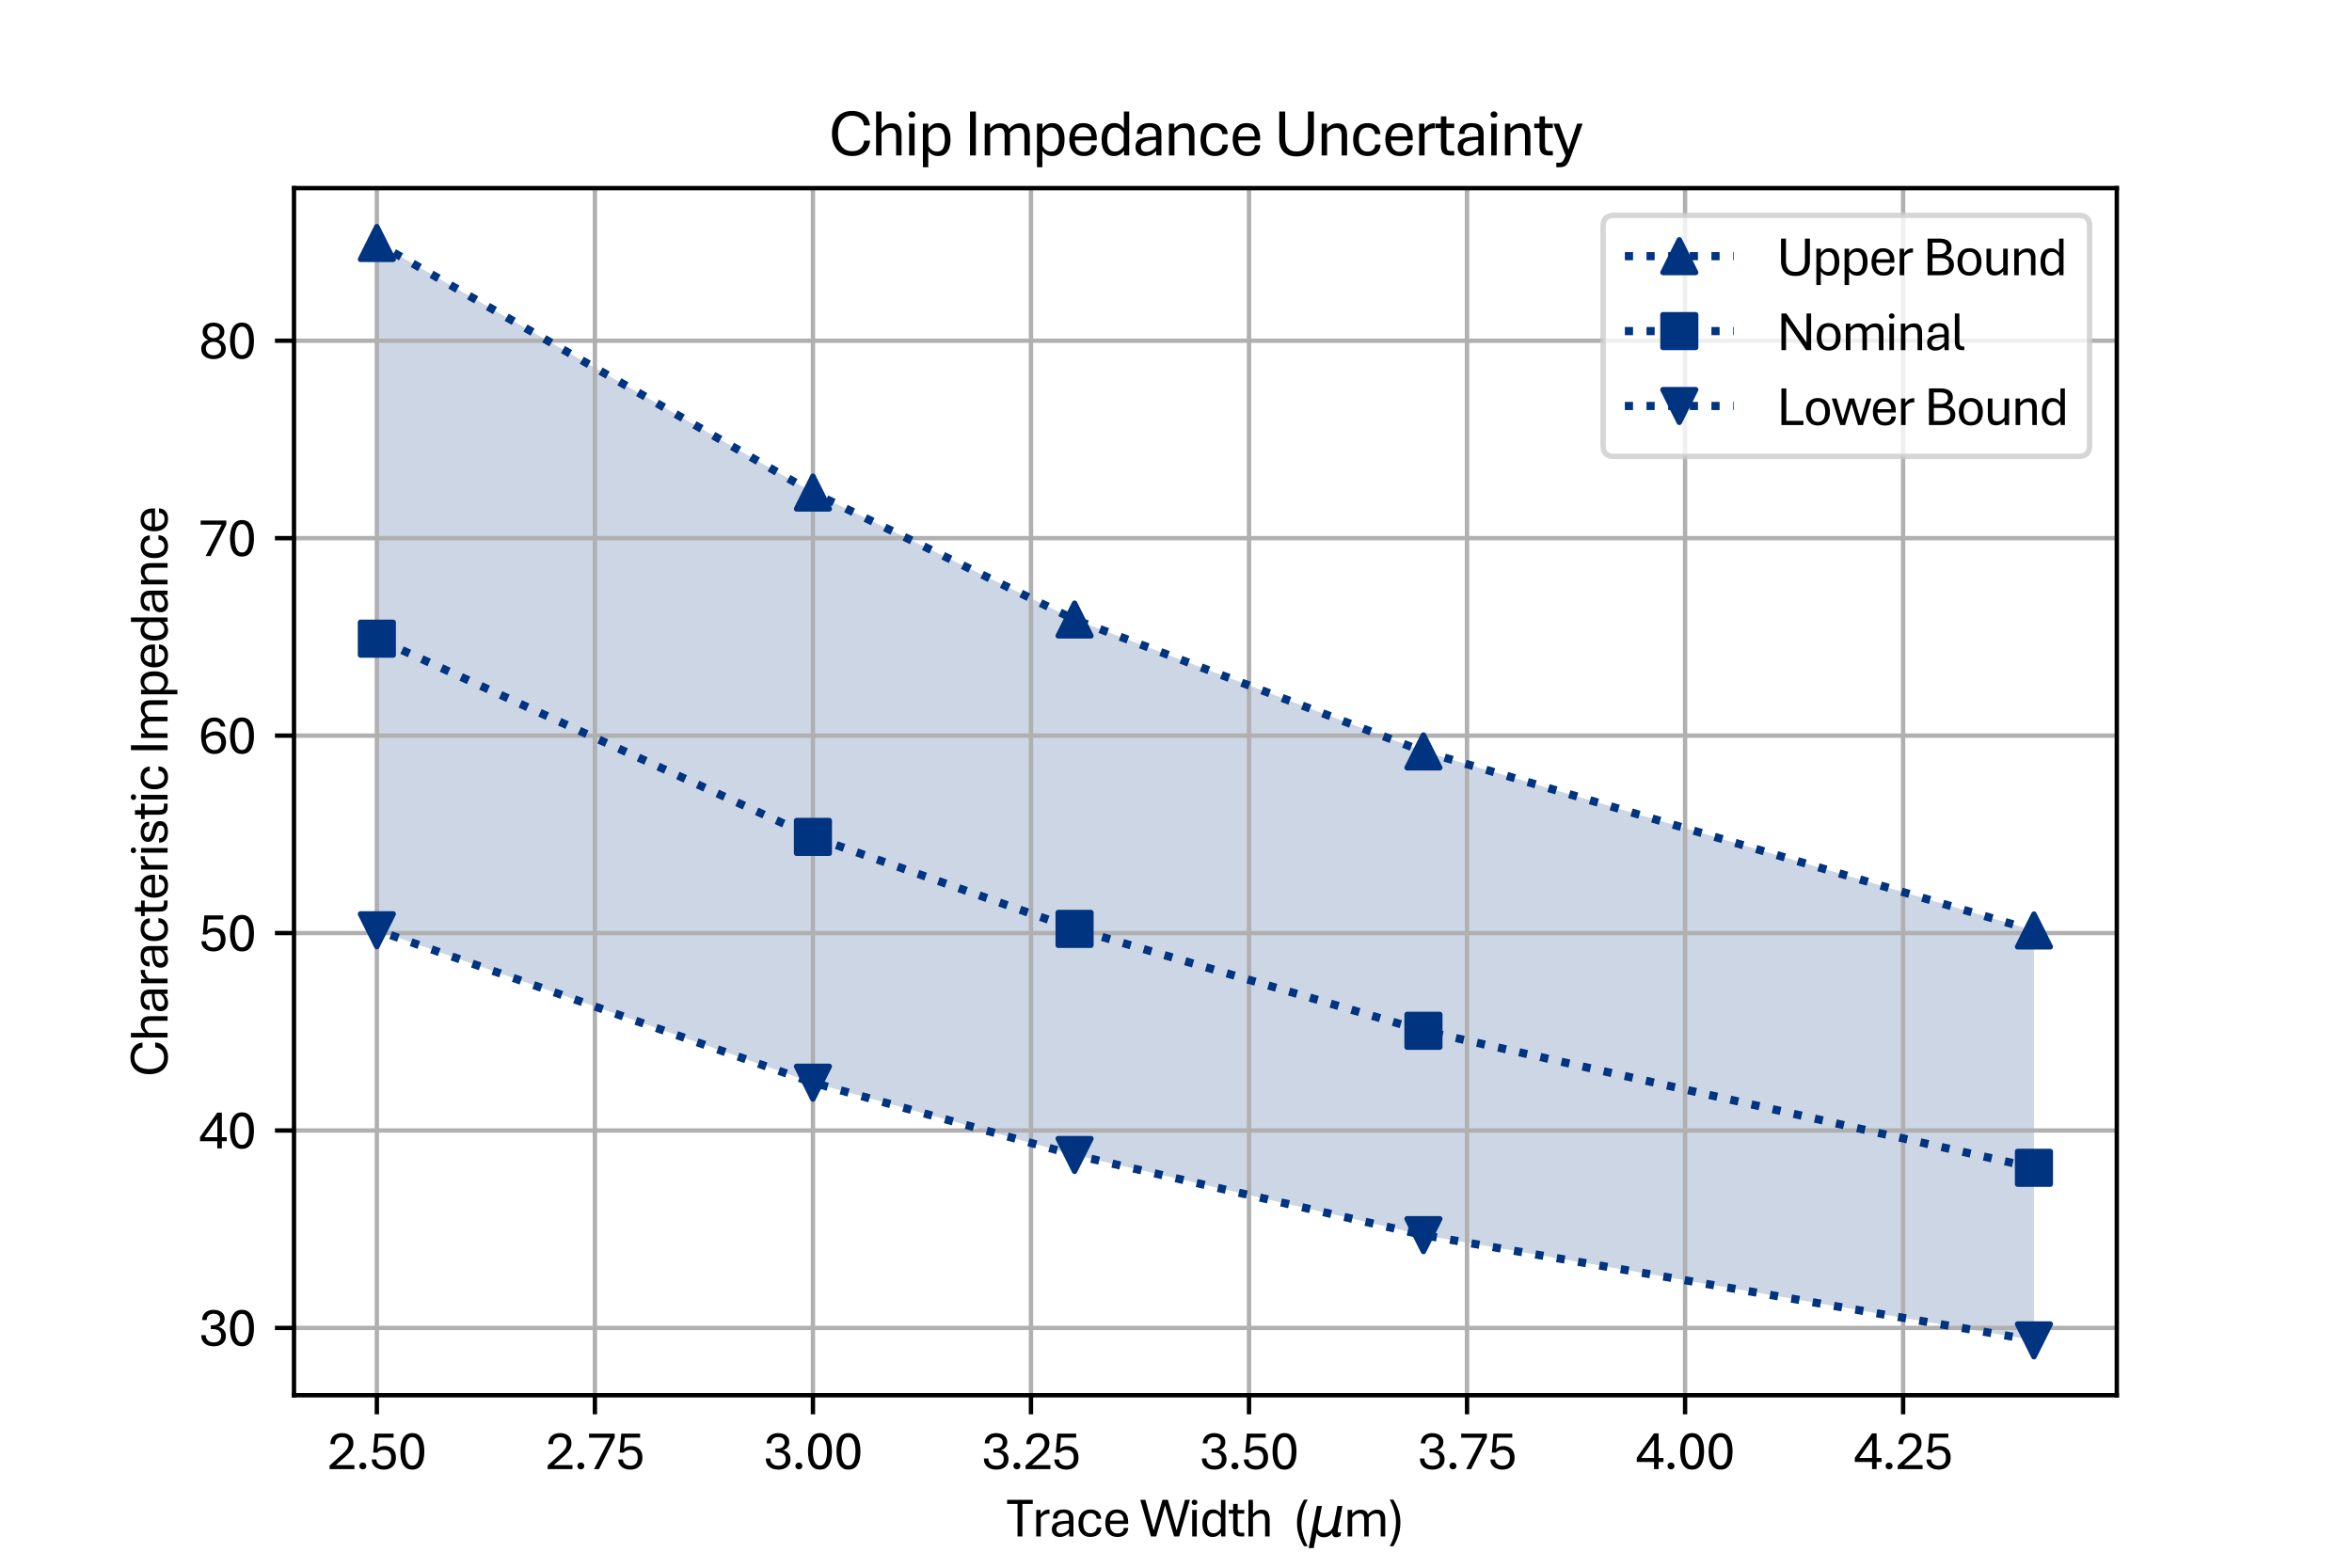 <?xml version="1.0" encoding="utf-8" standalone="no"?>
<!DOCTYPE svg PUBLIC "-//W3C//DTD SVG 1.1//EN"
  "http://www.w3.org/Graphics/SVG/1.1/DTD/svg11.dtd">
<svg xmlns:xlink="http://www.w3.org/1999/xlink" width="432pt" height="288pt" viewBox="0 0 432 288" xmlns="http://www.w3.org/2000/svg" version="1.1">
 <defs>
  <style type="text/css">*{stroke-linejoin: round; stroke-linecap: butt}</style>
 </defs>
 <g id="figure_1">
  <g id="patch_1">
   <path d="M 0 288 
L 432 288 
L 432 0 
L 0 0 
z
" style="fill: #ffffff"/>
  </g>
  <g id="axes_1">
   <g id="patch_2">
    <path d="M 54 256.32 
L 388.8 256.32 
L 388.8 34.56 
L 54 34.56 
z
" style="fill: #ffffff"/>
   </g>
   <g id="PolyCollection_1">
    <defs>
     <path id="m19cf26992a" d="M 373.582 -117.061 
L 373.582 -41.76 
L 261.448 -61.093 
L 197.371 -75.819 
L 149.314 -89.095 
L 69.218 -117.097 
L 69.218 -243.36 
L 69.218 -243.36 
L 149.314 -197.512 
L 197.371 -174.189 
L 261.448 -149.959 
L 373.582 -117.061 
z
"/>
    </defs>
    <g clip-path="url(#p13cd77126e)">
     <use xlink:href="#m19cf26992a" x="0" y="288" style="fill: #003380; fill-opacity: 0.2"/>
    </g>
   </g>
   <g id="matplotlib.axis_1">
    <g id="xtick_1">
     <g id="line2d_1">
      <path d="M 69.218 256.32 
L 69.218 34.56 
" clip-path="url(#p13cd77126e)" style="fill: none; stroke: #b0b0b0; stroke-width: 0.8; stroke-linecap: square"/>
     </g>
     <g id="line2d_2">
      <defs>
       <path id="m5ae376fa26" d="M 0 0 
L 0 3.5 
" style="stroke: #000000; stroke-width: 0.8"/>
      </defs>
      <g>
       <use xlink:href="#m5ae376fa26" x="69.218" y="256.32" style="stroke: #000000; stroke-width: 0.8"/>
      </g>
     </g>
     <g id="text_1">
      <!-- 2.50 -->
      <g transform="translate(60.143 269.892) scale(0.1 -0.1)">
       <defs>
        <path id="AptosDisplay-32" d="M 247 0 
L 247 413 
L 1725 1741 
Q 2100 2081 2269 2351 
Q 2438 2622 2438 2938 
Q 2438 3256 2263 3461 
Q 2088 3666 1691 3666 
Q 1247 3666 1055 3439 
Q 863 3213 863 2869 
L 341 2869 
Q 341 3250 491 3534 
Q 641 3819 941 3975 
Q 1241 4131 1691 4131 
Q 2103 4131 2390 3986 
Q 2678 3841 2828 3578 
Q 2978 3316 2978 2959 
Q 2978 2638 2853 2375 
Q 2728 2113 2517 1883 
Q 2306 1653 2044 1425 
L 959 463 
L 3097 463 
L 3097 0 
L 247 0 
z
" transform="scale(0.016)"/>
        <path id="AptosDisplay-2e" d="M 794 -31 
Q 619 -31 503 83 
Q 388 197 388 363 
Q 388 534 503 645 
Q 619 756 794 756 
Q 963 756 1077 645 
Q 1191 534 1191 363 
Q 1191 197 1077 83 
Q 963 -31 794 -31 
z
" transform="scale(0.016)"/>
        <path id="AptosDisplay-35" d="M 1669 -56 
Q 1278 -56 964 83 
Q 650 222 465 483 
Q 281 744 281 1113 
L 816 1113 
Q 816 778 1055 584 
Q 1294 391 1669 391 
Q 2069 391 2291 625 
Q 2513 859 2513 1319 
Q 2513 1772 2291 1989 
Q 2069 2206 1697 2206 
Q 1409 2206 1223 2123 
Q 1038 2041 916 1894 
L 444 1894 
L 622 4078 
L 2788 4078 
L 2788 3613 
L 1041 3613 
L 931 2322 
Q 1044 2453 1251 2550 
Q 1459 2647 1775 2647 
Q 2131 2647 2420 2506 
Q 2709 2366 2881 2072 
Q 3053 1778 3053 1319 
Q 3053 863 2875 558 
Q 2697 253 2384 98 
Q 2072 -56 1669 -56 
z
" transform="scale(0.016)"/>
        <path id="AptosDisplay-30" d="M 1672 -56 
Q 1291 -56 1028 105 
Q 766 266 605 552 
Q 444 838 372 1216 
Q 300 1594 300 2031 
Q 300 2475 372 2856 
Q 444 3238 605 3525 
Q 766 3813 1028 3973 
Q 1291 4134 1672 4134 
Q 2053 4134 2317 3975 
Q 2581 3816 2742 3527 
Q 2903 3238 2975 2858 
Q 3047 2478 3047 2038 
Q 3047 1597 2975 1217 
Q 2903 838 2742 552 
Q 2581 266 2318 105 
Q 2056 -56 1672 -56 
z
M 1672 409 
Q 1916 409 2073 550 
Q 2231 691 2322 925 
Q 2413 1159 2448 1448 
Q 2484 1738 2484 2038 
Q 2484 2338 2448 2628 
Q 2413 2919 2322 3153 
Q 2231 3388 2073 3527 
Q 1916 3666 1669 3666 
Q 1428 3666 1268 3527 
Q 1109 3388 1020 3153 
Q 931 2919 893 2628 
Q 856 2338 856 2038 
Q 856 1741 893 1450 
Q 931 1159 1020 925 
Q 1109 691 1268 550 
Q 1428 409 1672 409 
z
" transform="scale(0.016)"/>
       </defs>
       <use xlink:href="#AptosDisplay-32"/>
       <use xlink:href="#AptosDisplay-2e" x="52.295"/>
       <use xlink:href="#AptosDisplay-35" x="76.904"/>
       <use xlink:href="#AptosDisplay-30" x="129.199"/>
      </g>
     </g>
    </g>
    <g id="xtick_2">
     <g id="line2d_3">
      <path d="M 109.266 256.32 
L 109.266 34.56 
" clip-path="url(#p13cd77126e)" style="fill: none; stroke: #b0b0b0; stroke-width: 0.8; stroke-linecap: square"/>
     </g>
     <g id="line2d_4">
      <g>
       <use xlink:href="#m5ae376fa26" x="109.266" y="256.32" style="stroke: #000000; stroke-width: 0.8"/>
      </g>
     </g>
     <g id="text_2">
      <!-- 2.75 -->
      <g transform="translate(100.191 269.892) scale(0.1 -0.1)">
       <defs>
        <path id="AptosDisplay-37" d="M 766 0 
L 2609 3600 
L 194 3600 
L 194 4078 
L 3141 4078 
L 3141 3622 
L 1334 0 
L 766 0 
z
" transform="scale(0.016)"/>
       </defs>
       <use xlink:href="#AptosDisplay-32"/>
       <use xlink:href="#AptosDisplay-2e" x="52.295"/>
       <use xlink:href="#AptosDisplay-37" x="76.904"/>
       <use xlink:href="#AptosDisplay-35" x="129.199"/>
      </g>
     </g>
    </g>
    <g id="xtick_3">
     <g id="line2d_5">
      <path d="M 149.314 256.32 
L 149.314 34.56 
" clip-path="url(#p13cd77126e)" style="fill: none; stroke: #b0b0b0; stroke-width: 0.8; stroke-linecap: square"/>
     </g>
     <g id="line2d_6">
      <g>
       <use xlink:href="#m5ae376fa26" x="149.314" y="256.32" style="stroke: #000000; stroke-width: 0.8"/>
      </g>
     </g>
     <g id="text_3">
      <!-- 3.00 -->
      <g transform="translate(140.239 269.892) scale(0.1 -0.1)">
       <defs>
        <path id="AptosDisplay-33" d="M 1700 -56 
Q 1047 -56 655 275 
Q 263 606 263 1225 
L 781 1225 
Q 781 844 1023 617 
Q 1266 391 1697 391 
Q 2094 391 2322 581 
Q 2550 772 2550 1172 
Q 2550 1556 2297 1737 
Q 2044 1919 1609 1919 
L 1366 1919 
L 1366 2363 
L 1622 2363 
Q 2013 2363 2222 2555 
Q 2431 2747 2431 3066 
Q 2431 3372 2226 3526 
Q 2022 3681 1684 3681 
Q 1306 3681 1095 3481 
Q 884 3281 891 2956 
L 372 2956 
Q 372 3319 536 3583 
Q 700 3847 995 3990 
Q 1291 4134 1681 4134 
Q 2031 4134 2318 4017 
Q 2606 3900 2778 3670 
Q 2950 3441 2950 3097 
Q 2950 2738 2745 2498 
Q 2541 2259 2206 2166 
Q 2591 2097 2841 1836 
Q 3091 1575 3091 1150 
Q 3091 763 2916 494 
Q 2741 225 2428 84 
Q 2116 -56 1700 -56 
z
" transform="scale(0.016)"/>
       </defs>
       <use xlink:href="#AptosDisplay-33"/>
       <use xlink:href="#AptosDisplay-2e" x="52.295"/>
       <use xlink:href="#AptosDisplay-30" x="76.904"/>
       <use xlink:href="#AptosDisplay-30" x="129.199"/>
      </g>
     </g>
    </g>
    <g id="xtick_4">
     <g id="line2d_7">
      <path d="M 189.362 256.32 
L 189.362 34.56 
" clip-path="url(#p13cd77126e)" style="fill: none; stroke: #b0b0b0; stroke-width: 0.8; stroke-linecap: square"/>
     </g>
     <g id="line2d_8">
      <g>
       <use xlink:href="#m5ae376fa26" x="189.362" y="256.32" style="stroke: #000000; stroke-width: 0.8"/>
      </g>
     </g>
     <g id="text_4">
      <!-- 3.25 -->
      <g transform="translate(180.287 269.892) scale(0.1 -0.1)">
       <use xlink:href="#AptosDisplay-33"/>
       <use xlink:href="#AptosDisplay-2e" x="52.295"/>
       <use xlink:href="#AptosDisplay-32" x="76.904"/>
       <use xlink:href="#AptosDisplay-35" x="129.199"/>
      </g>
     </g>
    </g>
    <g id="xtick_5">
     <g id="line2d_9">
      <path d="M 229.41 256.32 
L 229.41 34.56 
" clip-path="url(#p13cd77126e)" style="fill: none; stroke: #b0b0b0; stroke-width: 0.8; stroke-linecap: square"/>
     </g>
     <g id="line2d_10">
      <g>
       <use xlink:href="#m5ae376fa26" x="229.41" y="256.32" style="stroke: #000000; stroke-width: 0.8"/>
      </g>
     </g>
     <g id="text_5">
      <!-- 3.50 -->
      <g transform="translate(220.335 269.892) scale(0.1 -0.1)">
       <use xlink:href="#AptosDisplay-33"/>
       <use xlink:href="#AptosDisplay-2e" x="52.295"/>
       <use xlink:href="#AptosDisplay-35" x="76.904"/>
       <use xlink:href="#AptosDisplay-30" x="129.199"/>
      </g>
     </g>
    </g>
    <g id="xtick_6">
     <g id="line2d_11">
      <path d="M 269.457 256.32 
L 269.457 34.56 
" clip-path="url(#p13cd77126e)" style="fill: none; stroke: #b0b0b0; stroke-width: 0.8; stroke-linecap: square"/>
     </g>
     <g id="line2d_12">
      <g>
       <use xlink:href="#m5ae376fa26" x="269.457" y="256.32" style="stroke: #000000; stroke-width: 0.8"/>
      </g>
     </g>
     <g id="text_6">
      <!-- 3.75 -->
      <g transform="translate(260.382 269.892) scale(0.1 -0.1)">
       <use xlink:href="#AptosDisplay-33"/>
       <use xlink:href="#AptosDisplay-2e" x="52.295"/>
       <use xlink:href="#AptosDisplay-37" x="76.904"/>
       <use xlink:href="#AptosDisplay-35" x="129.199"/>
      </g>
     </g>
    </g>
    <g id="xtick_7">
     <g id="line2d_13">
      <path d="M 309.505 256.32 
L 309.505 34.56 
" clip-path="url(#p13cd77126e)" style="fill: none; stroke: #b0b0b0; stroke-width: 0.8; stroke-linecap: square"/>
     </g>
     <g id="line2d_14">
      <g>
       <use xlink:href="#m5ae376fa26" x="309.505" y="256.32" style="stroke: #000000; stroke-width: 0.8"/>
      </g>
     </g>
     <g id="text_7">
      <!-- 4.00 -->
      <g transform="translate(300.43 269.892) scale(0.1 -0.1)">
       <defs>
        <path id="AptosDisplay-34" d="M 2106 0 
L 2106 825 
L 125 825 
L 125 1297 
L 2100 4103 
L 2631 4103 
L 2631 1284 
L 3191 1284 
L 3191 825 
L 2631 825 
L 2631 0 
L 2106 0 
z
M 638 1284 
L 2113 1284 
L 2113 3369 
L 638 1284 
z
" transform="scale(0.016)"/>
       </defs>
       <use xlink:href="#AptosDisplay-34"/>
       <use xlink:href="#AptosDisplay-2e" x="52.295"/>
       <use xlink:href="#AptosDisplay-30" x="76.904"/>
       <use xlink:href="#AptosDisplay-30" x="129.199"/>
      </g>
     </g>
    </g>
    <g id="xtick_8">
     <g id="line2d_15">
      <path d="M 349.553 256.32 
L 349.553 34.56 
" clip-path="url(#p13cd77126e)" style="fill: none; stroke: #b0b0b0; stroke-width: 0.8; stroke-linecap: square"/>
     </g>
     <g id="line2d_16">
      <g>
       <use xlink:href="#m5ae376fa26" x="349.553" y="256.32" style="stroke: #000000; stroke-width: 0.8"/>
      </g>
     </g>
     <g id="text_8">
      <!-- 4.25 -->
      <g transform="translate(340.478 269.892) scale(0.1 -0.1)">
       <use xlink:href="#AptosDisplay-34"/>
       <use xlink:href="#AptosDisplay-2e" x="52.295"/>
       <use xlink:href="#AptosDisplay-32" x="76.904"/>
       <use xlink:href="#AptosDisplay-35" x="129.199"/>
      </g>
     </g>
    </g>
    <g id="text_9">
     <!-- Trace Width  ($\mu$m) -->
     <g transform="translate(184.9 282.354) scale(0.1 -0.1)">
      <defs>
       <path id="AptosDisplay-54" d="M 1244 0 
L 1244 3734 
L 50 3734 
L 50 4206 
L 2997 4206 
L 2997 3734 
L 1806 3734 
L 1806 0 
L 1244 0 
z
" transform="scale(0.016)"/>
       <path id="AptosDisplay-72" d="M 413 0 
L 413 3044 
L 903 3044 
L 922 2528 
Q 1053 2763 1281 2922 
Q 1509 3081 1872 3081 
L 1934 3081 
L 1934 2603 
L 1863 2603 
Q 1634 2603 1462 2543 
Q 1291 2484 1164 2379 
Q 1038 2275 934 2138 
L 934 0 
L 413 0 
z
" transform="scale(0.016)"/>
       <path id="AptosDisplay-61" d="M 1163 -56 
Q 916 -56 712 41 
Q 509 138 387 331 
Q 266 525 266 813 
Q 266 1225 508 1437 
Q 750 1650 1194 1725 
Q 1638 1800 2231 1806 
L 2231 2028 
Q 2231 2419 2053 2564 
Q 1875 2709 1606 2709 
Q 1313 2709 1113 2554 
Q 913 2400 913 2059 
L 406 2059 
Q 406 2428 561 2658 
Q 716 2888 987 2992 
Q 1259 3097 1606 3097 
Q 1825 3097 2028 3053 
Q 2231 3009 2393 2893 
Q 2556 2778 2650 2570 
Q 2744 2363 2744 2034 
L 2744 0 
L 2263 0 
L 2244 444 
Q 2044 213 1778 78 
Q 1513 -56 1163 -56 
z
M 1300 344 
Q 1597 344 1831 483 
Q 2066 622 2228 847 
L 2228 1481 
Q 1456 1472 1122 1323 
Q 788 1175 788 834 
Q 788 609 916 476 
Q 1044 344 1300 344 
z
" transform="scale(0.016)"/>
       <path id="AptosDisplay-63" d="M 1634 -53 
Q 1234 -53 925 122 
Q 616 297 441 645 
Q 266 994 266 1513 
Q 266 2031 437 2384 
Q 609 2738 917 2916 
Q 1225 3094 1634 3094 
Q 1978 3094 2251 2978 
Q 2525 2863 2689 2630 
Q 2853 2397 2866 2041 
L 2350 2041 
Q 2328 2334 2139 2503 
Q 1950 2672 1644 2672 
Q 1228 2672 1015 2367 
Q 803 2063 803 1513 
Q 803 1150 897 894 
Q 991 638 1178 503 
Q 1366 369 1644 369 
Q 1956 369 2159 541 
Q 2363 713 2372 1047 
L 2884 1047 
Q 2878 681 2711 436 
Q 2544 191 2264 69 
Q 1984 -53 1634 -53 
z
" transform="scale(0.016)"/>
       <path id="AptosDisplay-65" d="M 1663 -56 
Q 1188 -56 878 151 
Q 569 359 417 717 
Q 266 1075 266 1522 
Q 266 1988 412 2342 
Q 559 2697 857 2897 
Q 1156 3097 1606 3097 
Q 2209 3097 2550 2722 
Q 2891 2347 2891 1644 
Q 2891 1597 2889 1533 
Q 2888 1469 2881 1441 
L 791 1441 
Q 794 1144 881 895 
Q 969 647 1161 497 
Q 1353 347 1663 347 
Q 1997 347 2183 511 
Q 2369 675 2378 984 
L 2894 984 
Q 2884 663 2732 430 
Q 2581 197 2309 70 
Q 2038 -56 1663 -56 
z
M 794 1822 
L 2375 1822 
Q 2366 2247 2166 2472 
Q 1966 2697 1606 2697 
Q 1241 2697 1036 2473 
Q 831 2250 794 1822 
z
" transform="scale(0.016)"/>
       <path id="AptosDisplay-20" transform="scale(0.016)"/>
       <path id="AptosDisplay-57" d="M 1216 0 
L -13 4206 
L 575 4206 
L 1525 697 
L 2531 4206 
L 3156 4206 
L 4163 697 
L 5119 4206 
L 5681 4206 
L 4453 0 
L 3866 0 
L 2831 3556 
L 1813 0 
L 1216 0 
z
" transform="scale(0.016)"/>
       <path id="AptosDisplay-69" d="M 413 0 
L 413 3044 
L 934 3044 
L 934 0 
L 413 0 
z
M 675 3616 
Q 525 3616 437 3702 
Q 350 3788 350 3919 
Q 350 4050 437 4136 
Q 525 4222 675 4222 
Q 822 4222 912 4136 
Q 1003 4050 1003 3919 
Q 1003 3788 912 3702 
Q 822 3616 675 3616 
z
" transform="scale(0.016)"/>
       <path id="AptosDisplay-64" d="M 1434 -56 
Q 1078 -56 815 120 
Q 553 297 409 644 
Q 266 991 266 1503 
Q 266 2031 412 2386 
Q 559 2741 831 2920 
Q 1103 3100 1472 3100 
Q 1803 3100 2029 2959 
Q 2256 2819 2397 2578 
L 2397 4206 
L 2906 4206 
L 2906 0 
L 2425 0 
L 2391 459 
Q 2244 228 2006 86 
Q 1769 -56 1434 -56 
z
M 1525 372 
Q 1841 372 2052 534 
Q 2263 697 2381 922 
L 2381 2103 
Q 2266 2356 2064 2514 
Q 1863 2672 1566 2672 
Q 1184 2672 993 2370 
Q 803 2069 803 1506 
Q 803 956 986 664 
Q 1169 372 1525 372 
z
" transform="scale(0.016)"/>
       <path id="AptosDisplay-74" d="M 1466 0 
Q 1100 0 901 117 
Q 703 234 629 454 
Q 556 675 556 984 
L 556 2622 
L 50 2622 
L 50 3044 
L 556 3044 
L 556 3741 
L 1078 3741 
L 1078 3044 
L 1831 3044 
L 1831 2622 
L 1078 2622 
L 1078 1009 
Q 1078 725 1151 575 
Q 1225 425 1500 425 
L 1831 425 
L 1831 0 
L 1466 0 
z
" transform="scale(0.016)"/>
       <path id="AptosDisplay-68" d="M 413 0 
L 413 4206 
L 931 4206 
L 931 2575 
Q 1069 2756 1317 2914 
Q 1566 3072 1950 3072 
Q 2428 3072 2637 2783 
Q 2847 2494 2847 1963 
L 2847 0 
L 2328 0 
L 2328 1891 
Q 2328 2106 2287 2275 
Q 2247 2444 2139 2539 
Q 2031 2634 1822 2634 
Q 1503 2634 1284 2482 
Q 1066 2331 934 2156 
L 934 0 
L 413 0 
z
" transform="scale(0.016)"/>
       <path id="AptosDisplay-28" d="M 1219 -1116 
Q 969 -678 787 -267 
Q 606 144 511 581 
Q 416 1019 416 1528 
Q 416 2028 509 2486 
Q 603 2944 783 3378 
Q 963 3813 1219 4231 
L 1647 4231 
Q 1278 3600 1101 2886 
Q 925 2172 925 1428 
Q 925 766 1125 103 
Q 1325 -559 1647 -1116 
L 1219 -1116 
z
" transform="scale(0.016)"/>
       <path id="DejaVuSans-Oblique-3bc" d="M -84 -1331 
L 856 3500 
L 1434 3500 
L 1009 1322 
Q 997 1256 987 1175 
Q 978 1094 978 1013 
Q 978 722 1161 565 
Q 1344 409 1684 409 
Q 2147 409 2431 671 
Q 2716 934 2816 1459 
L 3213 3500 
L 3788 3500 
L 3266 809 
Q 3253 750 3248 706 
Q 3244 663 3244 628 
Q 3244 531 3283 486 
Q 3322 441 3406 441 
Q 3438 441 3492 456 
Q 3547 472 3647 513 
L 3559 50 
Q 3422 -19 3297 -55 
Q 3172 -91 3053 -91 
Q 2847 -91 2730 40 
Q 2613 172 2613 403 
Q 2438 153 2195 31 
Q 1953 -91 1625 -91 
Q 1334 -91 1117 43 
Q 900 178 831 397 
L 494 -1331 
L -84 -1331 
z
" transform="scale(0.016)"/>
       <path id="AptosDisplay-6d" d="M 413 0 
L 413 3044 
L 919 3044 
L 931 2575 
Q 1063 2756 1303 2914 
Q 1544 3072 1903 3072 
Q 2403 3072 2618 2778 
Q 2834 2484 2834 1963 
L 2834 0 
L 2316 0 
L 2316 1891 
Q 2316 2106 2275 2275 
Q 2234 2444 2120 2539 
Q 2006 2634 1788 2634 
Q 1488 2634 1277 2482 
Q 1066 2331 934 2156 
L 934 0 
L 413 0 
z
M 4206 0 
L 4206 1891 
Q 4206 2106 4164 2275 
Q 4122 2444 4009 2539 
Q 3897 2634 3681 2634 
Q 3381 2634 3165 2484 
Q 2950 2334 2822 2159 
L 2744 2544 
Q 2916 2741 3175 2906 
Q 3434 3072 3800 3072 
Q 4291 3072 4509 2778 
Q 4728 2484 4728 1963 
L 4728 0 
L 4206 0 
z
" transform="scale(0.016)"/>
       <path id="AptosDisplay-29" d="M 234 -1116 
Q 609 -481 786 233 
Q 963 947 963 1694 
Q 963 2356 759 3015 
Q 556 3675 234 4231 
L 663 4231 
Q 919 3800 1098 3389 
Q 1278 2978 1373 2540 
Q 1469 2103 1469 1594 
Q 1469 1094 1375 634 
Q 1281 175 1100 -259 
Q 919 -694 663 -1116 
L 234 -1116 
z
" transform="scale(0.016)"/>
      </defs>
      <use xlink:href="#AptosDisplay-54" transform="translate(0 0.891)"/>
      <use xlink:href="#AptosDisplay-72" transform="translate(47.705 0.891)"/>
      <use xlink:href="#AptosDisplay-61" transform="translate(78.711 0.891)"/>
      <use xlink:href="#AptosDisplay-63" transform="translate(127.637 0.891)"/>
      <use xlink:href="#AptosDisplay-65" transform="translate(176.904 0.891)"/>
      <use xlink:href="#AptosDisplay-20" transform="translate(226.318 0.891)"/>
      <use xlink:href="#AptosDisplay-57" transform="translate(245.605 0.891)"/>
      <use xlink:href="#AptosDisplay-69" transform="translate(334.18 0.891)"/>
      <use xlink:href="#AptosDisplay-64" transform="translate(355.225 0.891)"/>
      <use xlink:href="#AptosDisplay-74" transform="translate(407.08 0.891)"/>
      <use xlink:href="#AptosDisplay-68" transform="translate(437.451 0.891)"/>
      <use xlink:href="#AptosDisplay-20" transform="translate(488.037 0.891)"/>
      <use xlink:href="#AptosDisplay-20" transform="translate(507.324 0.891)"/>
      <use xlink:href="#AptosDisplay-28" transform="translate(526.611 0.891)"/>
      <use xlink:href="#DejaVuSans-Oblique-3bc" transform="translate(556.055 0.891)"/>
      <use xlink:href="#AptosDisplay-6d" transform="translate(619.678 0.891)"/>
      <use xlink:href="#AptosDisplay-29" transform="translate(699.658 0.891)"/>
     </g>
    </g>
   </g>
   <g id="matplotlib.axis_2">
    <g id="ytick_1">
     <g id="line2d_17">
      <path d="M 54 243.955 
L 388.8 243.955 
" clip-path="url(#p13cd77126e)" style="fill: none; stroke: #b0b0b0; stroke-width: 0.8; stroke-linecap: square"/>
     </g>
     <g id="line2d_18">
      <defs>
       <path id="m1f354f87d2" d="M 0 0 
L -3.5 0 
" style="stroke: #000000; stroke-width: 0.8"/>
      </defs>
      <g>
       <use xlink:href="#m1f354f87d2" x="54" y="243.955" style="stroke: #000000; stroke-width: 0.8"/>
      </g>
     </g>
     <g id="text_10">
      <!-- 30 -->
      <g transform="translate(36.541 247.241) scale(0.1 -0.1)">
       <use xlink:href="#AptosDisplay-33"/>
       <use xlink:href="#AptosDisplay-30" x="52.295"/>
      </g>
     </g>
    </g>
    <g id="ytick_2">
     <g id="line2d_19">
      <path d="M 54 207.683 
L 388.8 207.683 
" clip-path="url(#p13cd77126e)" style="fill: none; stroke: #b0b0b0; stroke-width: 0.8; stroke-linecap: square"/>
     </g>
     <g id="line2d_20">
      <g>
       <use xlink:href="#m1f354f87d2" x="54" y="207.683" style="stroke: #000000; stroke-width: 0.8"/>
      </g>
     </g>
     <g id="text_11">
      <!-- 40 -->
      <g transform="translate(36.541 210.969) scale(0.1 -0.1)">
       <use xlink:href="#AptosDisplay-34"/>
       <use xlink:href="#AptosDisplay-30" x="52.295"/>
      </g>
     </g>
    </g>
    <g id="ytick_3">
     <g id="line2d_21">
      <path d="M 54 171.411 
L 388.8 171.411 
" clip-path="url(#p13cd77126e)" style="fill: none; stroke: #b0b0b0; stroke-width: 0.8; stroke-linecap: square"/>
     </g>
     <g id="line2d_22">
      <g>
       <use xlink:href="#m1f354f87d2" x="54" y="171.411" style="stroke: #000000; stroke-width: 0.8"/>
      </g>
     </g>
     <g id="text_12">
      <!-- 50 -->
      <g transform="translate(36.541 174.697) scale(0.1 -0.1)">
       <use xlink:href="#AptosDisplay-35"/>
       <use xlink:href="#AptosDisplay-30" x="52.295"/>
      </g>
     </g>
    </g>
    <g id="ytick_4">
     <g id="line2d_23">
      <path d="M 54 135.139 
L 388.8 135.139 
" clip-path="url(#p13cd77126e)" style="fill: none; stroke: #b0b0b0; stroke-width: 0.8; stroke-linecap: square"/>
     </g>
     <g id="line2d_24">
      <g>
       <use xlink:href="#m1f354f87d2" x="54" y="135.139" style="stroke: #000000; stroke-width: 0.8"/>
      </g>
     </g>
     <g id="text_13">
      <!-- 60 -->
      <g transform="translate(36.541 138.425) scale(0.1 -0.1)">
       <defs>
        <path id="AptosDisplay-36" d="M 1759 -56 
Q 1325 -56 984 151 
Q 644 359 447 815 
Q 250 1272 250 2013 
Q 250 2738 439 3206 
Q 628 3675 968 3903 
Q 1309 4131 1759 4131 
Q 2253 4131 2595 3875 
Q 2938 3619 3034 3097 
L 2503 3097 
Q 2441 3388 2250 3534 
Q 2059 3681 1759 3681 
Q 1306 3681 1047 3279 
Q 788 2878 788 2013 
L 788 1850 
Q 788 1313 922 992 
Q 1056 672 1279 531 
Q 1503 391 1763 391 
Q 2175 391 2369 644 
Q 2563 897 2563 1272 
Q 2563 1650 2373 1869 
Q 2184 2088 1838 2088 
Q 1422 2088 1114 1897 
Q 806 1706 644 1456 
L 597 1856 
Q 728 2047 922 2201 
Q 1116 2356 1362 2447 
Q 1609 2538 1909 2538 
Q 2253 2538 2523 2395 
Q 2794 2253 2951 1975 
Q 3109 1697 3109 1291 
Q 3109 897 2951 592 
Q 2794 288 2492 116 
Q 2191 -56 1759 -56 
z
" transform="scale(0.016)"/>
       </defs>
       <use xlink:href="#AptosDisplay-36"/>
       <use xlink:href="#AptosDisplay-30" x="52.295"/>
      </g>
     </g>
    </g>
    <g id="ytick_5">
     <g id="line2d_25">
      <path d="M 54 98.867 
L 388.8 98.867 
" clip-path="url(#p13cd77126e)" style="fill: none; stroke: #b0b0b0; stroke-width: 0.8; stroke-linecap: square"/>
     </g>
     <g id="line2d_26">
      <g>
       <use xlink:href="#m1f354f87d2" x="54" y="98.867" style="stroke: #000000; stroke-width: 0.8"/>
      </g>
     </g>
     <g id="text_14">
      <!-- 70 -->
      <g transform="translate(36.541 102.153) scale(0.1 -0.1)">
       <use xlink:href="#AptosDisplay-37"/>
       <use xlink:href="#AptosDisplay-30" x="52.295"/>
      </g>
     </g>
    </g>
    <g id="ytick_6">
     <g id="line2d_27">
      <path d="M 54 62.595 
L 388.8 62.595 
" clip-path="url(#p13cd77126e)" style="fill: none; stroke: #b0b0b0; stroke-width: 0.8; stroke-linecap: square"/>
     </g>
     <g id="line2d_28">
      <g>
       <use xlink:href="#m1f354f87d2" x="54" y="62.595" style="stroke: #000000; stroke-width: 0.8"/>
      </g>
     </g>
     <g id="text_15">
      <!-- 80 -->
      <g transform="translate(36.541 65.881) scale(0.1 -0.1)">
       <defs>
        <path id="AptosDisplay-38" d="M 1675 -56 
Q 1391 -56 1137 16 
Q 884 88 686 234 
Q 488 381 373 606 
Q 259 831 259 1141 
Q 259 1531 495 1797 
Q 731 2063 1084 2150 
Q 781 2250 604 2490 
Q 428 2731 428 3081 
Q 428 3447 609 3681 
Q 791 3916 1075 4025 
Q 1359 4134 1669 4134 
Q 1981 4134 2265 4023 
Q 2550 3913 2733 3680 
Q 2916 3447 2916 3081 
Q 2916 2725 2716 2481 
Q 2516 2238 2238 2150 
Q 2606 2063 2843 1800 
Q 3081 1538 3081 1141 
Q 3081 831 2968 606 
Q 2856 381 2661 234 
Q 2466 88 2211 16 
Q 1956 -56 1675 -56 
z
M 1672 388 
Q 1909 388 2109 470 
Q 2309 553 2429 725 
Q 2550 897 2550 1163 
Q 2550 1416 2426 1587 
Q 2303 1759 2104 1846 
Q 1906 1934 1672 1928 
Q 1453 1934 1253 1850 
Q 1053 1766 926 1594 
Q 800 1422 800 1163 
Q 800 775 1058 581 
Q 1316 388 1672 388 
z
M 1672 2363 
Q 1863 2356 2030 2434 
Q 2197 2513 2300 2667 
Q 2403 2822 2403 3050 
Q 2403 3388 2189 3544 
Q 1975 3700 1675 3700 
Q 1484 3700 1317 3631 
Q 1150 3563 1047 3419 
Q 944 3275 944 3050 
Q 944 2825 1048 2670 
Q 1153 2516 1320 2436 
Q 1488 2356 1672 2363 
z
" transform="scale(0.016)"/>
       </defs>
       <use xlink:href="#AptosDisplay-38"/>
       <use xlink:href="#AptosDisplay-30" x="52.295"/>
      </g>
     </g>
    </g>
    <g id="text_16">
     <!-- Characteristic Impedance -->
     <g transform="translate(30.778 197.8) rotate(-90) scale(0.1 -0.1)">
      <defs>
       <path id="AptosDisplay-43" d="M 2228 -56 
Q 1597 -56 1164 219 
Q 731 494 509 978 
Q 288 1463 288 2100 
Q 288 2738 509 3225 
Q 731 3713 1164 3988 
Q 1597 4263 2228 4263 
Q 2644 4263 3012 4113 
Q 3381 3963 3628 3655 
Q 3875 3347 3916 2878 
L 3350 2878 
Q 3316 3194 3153 3398 
Q 2991 3603 2748 3703 
Q 2506 3803 2228 3803 
Q 1744 3803 1444 3572 
Q 1144 3341 1005 2956 
Q 866 2572 866 2100 
Q 866 1631 1005 1247 
Q 1144 863 1444 636 
Q 1744 409 2228 409 
Q 2713 409 3013 662 
Q 3313 916 3366 1419 
L 3934 1419 
Q 3888 922 3653 595 
Q 3419 269 3051 106 
Q 2684 -56 2228 -56 
z
" transform="scale(0.016)"/>
       <path id="AptosDisplay-73" d="M 1506 -41 
Q 1247 -41 1017 14 
Q 788 69 613 191 
Q 438 313 339 506 
Q 241 700 241 978 
L 744 978 
Q 744 628 966 487 
Q 1188 347 1519 347 
Q 1816 347 2008 458 
Q 2200 569 2200 822 
Q 2200 1047 2026 1153 
Q 1853 1259 1413 1369 
Q 1056 1453 815 1564 
Q 575 1675 453 1845 
Q 331 2016 331 2275 
Q 331 2475 417 2626 
Q 503 2778 658 2879 
Q 813 2981 1020 3032 
Q 1228 3084 1472 3084 
Q 1713 3084 1923 3028 
Q 2134 2972 2296 2855 
Q 2459 2738 2551 2552 
Q 2644 2366 2644 2109 
L 2138 2109 
Q 2138 2425 1945 2558 
Q 1753 2691 1472 2691 
Q 1191 2691 1016 2594 
Q 841 2497 841 2291 
Q 841 2169 919 2084 
Q 997 2000 1181 1933 
Q 1366 1866 1675 1791 
Q 2019 1709 2248 1596 
Q 2478 1484 2595 1306 
Q 2713 1128 2713 847 
Q 2713 616 2622 447 
Q 2531 278 2367 170 
Q 2203 63 1983 11 
Q 1763 -41 1506 -41 
z
" transform="scale(0.016)"/>
       <path id="AptosDisplay-49" d="M 472 0 
L 472 4206 
L 1034 4206 
L 1034 0 
L 472 0 
z
" transform="scale(0.016)"/>
       <path id="AptosDisplay-70" d="M 413 -1128 
L 413 3044 
L 931 3044 
L 934 2547 
Q 1091 2797 1331 2947 
Q 1572 3097 1897 3097 
Q 2253 3097 2512 2920 
Q 2772 2744 2911 2394 
Q 3050 2044 3050 1522 
Q 3050 1003 2906 650 
Q 2763 297 2500 120 
Q 2238 -56 1881 -56 
Q 1556 -56 1320 70 
Q 1084 197 925 428 
L 925 -1128 
L 413 -1128 
z
M 1784 372 
Q 2153 372 2333 672 
Q 2513 972 2513 1522 
Q 2513 2078 2330 2376 
Q 2147 2675 1788 2675 
Q 1472 2675 1264 2498 
Q 1056 2322 938 2081 
L 938 906 
Q 1056 675 1265 523 
Q 1475 372 1784 372 
z
" transform="scale(0.016)"/>
       <path id="AptosDisplay-6e" d="M 413 0 
L 413 3044 
L 919 3044 
L 931 2575 
Q 1066 2756 1316 2914 
Q 1566 3072 1941 3072 
Q 2428 3072 2637 2781 
Q 2847 2491 2847 1963 
L 2847 0 
L 2328 0 
L 2328 1891 
Q 2328 2106 2286 2275 
Q 2244 2444 2133 2539 
Q 2022 2634 1816 2634 
Q 1500 2634 1283 2482 
Q 1066 2331 934 2156 
L 934 0 
L 413 0 
z
" transform="scale(0.016)"/>
      </defs>
      <use xlink:href="#AptosDisplay-43"/>
      <use xlink:href="#AptosDisplay-68" x="65.576"/>
      <use xlink:href="#AptosDisplay-61" x="116.162"/>
      <use xlink:href="#AptosDisplay-72" x="165.088"/>
      <use xlink:href="#AptosDisplay-61" x="196.094"/>
      <use xlink:href="#AptosDisplay-63" x="245.02"/>
      <use xlink:href="#AptosDisplay-74" x="294.287"/>
      <use xlink:href="#AptosDisplay-65" x="324.658"/>
      <use xlink:href="#AptosDisplay-72" x="374.072"/>
      <use xlink:href="#AptosDisplay-69" x="405.078"/>
      <use xlink:href="#AptosDisplay-73" x="426.123"/>
      <use xlink:href="#AptosDisplay-74" x="472.412"/>
      <use xlink:href="#AptosDisplay-69" x="502.783"/>
      <use xlink:href="#AptosDisplay-63" x="523.828"/>
      <use xlink:href="#AptosDisplay-20" x="573.096"/>
      <use xlink:href="#AptosDisplay-49" x="592.383"/>
      <use xlink:href="#AptosDisplay-6d" x="615.869"/>
      <use xlink:href="#AptosDisplay-70" x="695.85"/>
      <use xlink:href="#AptosDisplay-65" x="747.705"/>
      <use xlink:href="#AptosDisplay-64" x="797.119"/>
      <use xlink:href="#AptosDisplay-61" x="848.975"/>
      <use xlink:href="#AptosDisplay-6e" x="897.9"/>
      <use xlink:href="#AptosDisplay-63" x="948.486"/>
      <use xlink:href="#AptosDisplay-65" x="997.754"/>
     </g>
    </g>
   </g>
   <g id="line2d_29">
    <path d="M 373.582 214.538 
L 261.448 189.365 
L 197.371 170.649 
L 149.314 153.746 
L 69.218 117.329 
" clip-path="url(#p13cd77126e)" style="fill: none; stroke-dasharray: 1.5,2.475; stroke-dashoffset: 0; stroke: #003380; stroke-width: 1.5"/>
    <defs>
     <path id="m551783f412" d="M -3 3 
L 3 3 
L 3 -3 
L -3 -3 
z
" style="stroke: #003380; stroke-linejoin: miter"/>
    </defs>
    <g clip-path="url(#p13cd77126e)">
     <use xlink:href="#m551783f412" x="373.582" y="214.538" style="fill: #003380; stroke: #003380; stroke-linejoin: miter"/>
     <use xlink:href="#m551783f412" x="261.448" y="189.365" style="fill: #003380; stroke: #003380; stroke-linejoin: miter"/>
     <use xlink:href="#m551783f412" x="197.371" y="170.649" style="fill: #003380; stroke: #003380; stroke-linejoin: miter"/>
     <use xlink:href="#m551783f412" x="149.314" y="153.746" style="fill: #003380; stroke: #003380; stroke-linejoin: miter"/>
     <use xlink:href="#m551783f412" x="69.218" y="117.329" style="fill: #003380; stroke: #003380; stroke-linejoin: miter"/>
    </g>
   </g>
   <g id="line2d_30">
    <path d="M 373.582 246.24 
L 261.448 226.907 
L 197.371 212.181 
L 149.314 198.905 
L 69.218 170.903 
" clip-path="url(#p13cd77126e)" style="fill: none; stroke-dasharray: 1.5,2.475; stroke-dashoffset: 0; stroke: #003380; stroke-width: 1.5"/>
    <defs>
     <path id="mc3428278e1" d="M -0 3 
L 3 -3 
L -3 -3 
z
" style="stroke: #003380; stroke-linejoin: miter"/>
    </defs>
    <g clip-path="url(#p13cd77126e)">
     <use xlink:href="#mc3428278e1" x="373.582" y="246.24" style="fill: #003380; stroke: #003380; stroke-linejoin: miter"/>
     <use xlink:href="#mc3428278e1" x="261.448" y="226.907" style="fill: #003380; stroke: #003380; stroke-linejoin: miter"/>
     <use xlink:href="#mc3428278e1" x="197.371" y="212.181" style="fill: #003380; stroke: #003380; stroke-linejoin: miter"/>
     <use xlink:href="#mc3428278e1" x="149.314" y="198.905" style="fill: #003380; stroke: #003380; stroke-linejoin: miter"/>
     <use xlink:href="#mc3428278e1" x="69.218" y="170.903" style="fill: #003380; stroke: #003380; stroke-linejoin: miter"/>
    </g>
   </g>
   <g id="line2d_31">
    <path d="M 373.582 170.939 
L 261.448 138.041 
L 197.371 113.811 
L 149.314 90.488 
L 69.218 44.64 
" clip-path="url(#p13cd77126e)" style="fill: none; stroke-dasharray: 1.5,2.475; stroke-dashoffset: 0; stroke: #003380; stroke-width: 1.5"/>
    <defs>
     <path id="m0658984877" d="M 0 -3 
L -3 3 
L 3 3 
z
" style="stroke: #003380; stroke-linejoin: miter"/>
    </defs>
    <g clip-path="url(#p13cd77126e)">
     <use xlink:href="#m0658984877" x="373.582" y="170.939" style="fill: #003380; stroke: #003380; stroke-linejoin: miter"/>
     <use xlink:href="#m0658984877" x="261.448" y="138.041" style="fill: #003380; stroke: #003380; stroke-linejoin: miter"/>
     <use xlink:href="#m0658984877" x="197.371" y="113.811" style="fill: #003380; stroke: #003380; stroke-linejoin: miter"/>
     <use xlink:href="#m0658984877" x="149.314" y="90.488" style="fill: #003380; stroke: #003380; stroke-linejoin: miter"/>
     <use xlink:href="#m0658984877" x="69.218" y="44.64" style="fill: #003380; stroke: #003380; stroke-linejoin: miter"/>
    </g>
   </g>
   <g id="patch_3">
    <path d="M 54 256.32 
L 54 34.56 
" style="fill: none; stroke: #000000; stroke-width: 0.8; stroke-linejoin: miter; stroke-linecap: square"/>
   </g>
   <g id="patch_4">
    <path d="M 388.8 256.32 
L 388.8 34.56 
" style="fill: none; stroke: #000000; stroke-width: 0.8; stroke-linejoin: miter; stroke-linecap: square"/>
   </g>
   <g id="patch_5">
    <path d="M 54 256.32 
L 388.8 256.32 
" style="fill: none; stroke: #000000; stroke-width: 0.8; stroke-linejoin: miter; stroke-linecap: square"/>
   </g>
   <g id="patch_6">
    <path d="M 54 34.56 
L 388.8 34.56 
" style="fill: none; stroke: #000000; stroke-width: 0.8; stroke-linejoin: miter; stroke-linecap: square"/>
   </g>
   <g id="text_17">
    <!-- Chip Impedance Uncertainty -->
    <g transform="translate(152.256 28.56) scale(0.12 -0.12)">
     <defs>
      <path id="AptosDisplay-55" d="M 2081 -91 
Q 1500 -91 1134 125 
Q 769 341 597 716 
Q 425 1091 425 1563 
L 425 4206 
L 994 4206 
L 994 1631 
Q 994 972 1272 678 
Q 1550 384 2081 384 
Q 2616 384 2894 678 
Q 3172 972 3172 1631 
L 3172 4206 
L 3741 4206 
L 3741 1563 
Q 3741 1091 3572 716 
Q 3403 341 3037 125 
Q 2672 -91 2081 -91 
z
" transform="scale(0.016)"/>
      <path id="AptosDisplay-79" d="M 266 -1128 
L 266 -697 
L 525 -697 
Q 716 -697 831 -598 
Q 947 -500 1038 -275 
L 1153 0 
L -13 3044 
L 538 3044 
L 1428 553 
L 2250 3044 
L 2781 3044 
L 1688 0 
L 1550 -356 
Q 1441 -647 1314 -815 
Q 1188 -984 1013 -1056 
Q 838 -1128 578 -1128 
L 266 -1128 
z
" transform="scale(0.016)"/>
     </defs>
     <use xlink:href="#AptosDisplay-43"/>
     <use xlink:href="#AptosDisplay-68" x="65.576"/>
     <use xlink:href="#AptosDisplay-69" x="116.162"/>
     <use xlink:href="#AptosDisplay-70" x="137.207"/>
     <use xlink:href="#AptosDisplay-20" x="189.062"/>
     <use xlink:href="#AptosDisplay-49" x="208.35"/>
     <use xlink:href="#AptosDisplay-6d" x="231.836"/>
     <use xlink:href="#AptosDisplay-70" x="311.816"/>
     <use xlink:href="#AptosDisplay-65" x="363.672"/>
     <use xlink:href="#AptosDisplay-64" x="413.086"/>
     <use xlink:href="#AptosDisplay-61" x="464.941"/>
     <use xlink:href="#AptosDisplay-6e" x="513.867"/>
     <use xlink:href="#AptosDisplay-63" x="564.453"/>
     <use xlink:href="#AptosDisplay-65" x="613.721"/>
     <use xlink:href="#AptosDisplay-20" x="663.135"/>
     <use xlink:href="#AptosDisplay-55" x="682.422"/>
     <use xlink:href="#AptosDisplay-6e" x="747.51"/>
     <use xlink:href="#AptosDisplay-63" x="798.096"/>
     <use xlink:href="#AptosDisplay-65" x="847.363"/>
     <use xlink:href="#AptosDisplay-72" x="896.777"/>
     <use xlink:href="#AptosDisplay-74" x="927.783"/>
     <use xlink:href="#AptosDisplay-61" x="958.154"/>
     <use xlink:href="#AptosDisplay-69" x="1007.08"/>
     <use xlink:href="#AptosDisplay-6e" x="1028.125"/>
     <use xlink:href="#AptosDisplay-74" x="1078.711"/>
     <use xlink:href="#AptosDisplay-79" x="1109.082"/>
    </g>
   </g>
   <g id="legend_1">
    <g id="patch_7">
     <path d="M 296.445 83.847 
L 381.8 83.847 
Q 383.8 83.847 383.8 81.847 
L 383.8 41.56 
Q 383.8 39.56 381.8 39.56 
L 296.445 39.56 
Q 294.445 39.56 294.445 41.56 
L 294.445 81.847 
Q 294.445 83.847 296.445 83.847 
z
" style="fill: #ffffff; opacity: 0.8; stroke: #cccccc; stroke-linejoin: miter"/>
    </g>
    <g id="line2d_32">
     <path d="M 298.445 47.06 
L 308.445 47.06 
L 318.445 47.06 
" style="fill: none; stroke-dasharray: 1.5,2.475; stroke-dashoffset: 0; stroke: #003380; stroke-width: 1.5"/>
     <g>
      <use xlink:href="#m0658984877" x="308.445" y="47.06" style="fill: #003380; stroke: #003380; stroke-linejoin: miter"/>
     </g>
    </g>
    <g id="text_18">
     <!-- Upper Bound -->
     <g transform="translate(326.445 50.56) scale(0.1 -0.1)">
      <defs>
       <path id="AptosDisplay-42" d="M 472 0 
L 472 4206 
L 1822 4206 
Q 2456 4206 2834 3950 
Q 3213 3694 3213 3169 
Q 3213 2838 3028 2578 
Q 2844 2319 2538 2241 
Q 2975 2169 3234 1892 
Q 3494 1616 3494 1209 
Q 3494 828 3323 558 
Q 3153 288 2812 144 
Q 2472 0 1956 0 
L 472 0 
z
M 1034 469 
L 1944 469 
Q 2213 469 2438 536 
Q 2663 603 2798 773 
Q 2934 944 2934 1244 
Q 2934 1606 2670 1784 
Q 2406 1963 1944 1963 
L 1034 1963 
L 1034 469 
z
M 1034 2419 
L 1819 2419 
Q 2225 2419 2439 2605 
Q 2653 2791 2653 3106 
Q 2653 3319 2556 3461 
Q 2459 3603 2271 3673 
Q 2084 3744 1819 3744 
L 1034 3744 
L 1034 2419 
z
" transform="scale(0.016)"/>
       <path id="AptosDisplay-6f" d="M 1622 -50 
Q 1194 -50 891 137 
Q 588 325 427 676 
Q 266 1028 266 1516 
Q 266 2009 427 2364 
Q 588 2719 891 2909 
Q 1194 3100 1622 3100 
Q 2059 3100 2371 2909 
Q 2684 2719 2850 2364 
Q 3016 2009 3016 1516 
Q 3016 1028 2850 676 
Q 2684 325 2371 137 
Q 2059 -50 1622 -50 
z
M 1622 363 
Q 1938 363 2123 513 
Q 2309 663 2392 922 
Q 2475 1181 2475 1516 
Q 2475 1850 2392 2112 
Q 2309 2375 2123 2526 
Q 1938 2678 1622 2678 
Q 1325 2678 1144 2526 
Q 963 2375 883 2112 
Q 803 1850 803 1513 
Q 803 1181 883 922 
Q 963 663 1144 513 
Q 1325 363 1622 363 
z
" transform="scale(0.016)"/>
       <path id="AptosDisplay-75" d="M 1316 -31 
Q 822 -31 605 264 
Q 388 559 388 1078 
L 388 3044 
L 913 3044 
L 913 1150 
Q 913 938 955 775 
Q 997 613 1112 520 
Q 1228 428 1444 428 
Q 1756 428 1965 568 
Q 2175 709 2303 888 
L 2303 3044 
L 2825 3044 
L 2825 0 
L 2322 0 
L 2309 469 
Q 2175 291 1929 130 
Q 1684 -31 1316 -31 
z
" transform="scale(0.016)"/>
      </defs>
      <use xlink:href="#AptosDisplay-55"/>
      <use xlink:href="#AptosDisplay-70" x="65.088"/>
      <use xlink:href="#AptosDisplay-70" x="116.943"/>
      <use xlink:href="#AptosDisplay-65" x="168.799"/>
      <use xlink:href="#AptosDisplay-72" x="218.213"/>
      <use xlink:href="#AptosDisplay-20" x="249.219"/>
      <use xlink:href="#AptosDisplay-42" x="268.506"/>
      <use xlink:href="#AptosDisplay-6f" x="326.758"/>
      <use xlink:href="#AptosDisplay-75" x="378.027"/>
      <use xlink:href="#AptosDisplay-6e" x="428.613"/>
      <use xlink:href="#AptosDisplay-64" x="479.199"/>
     </g>
    </g>
    <g id="line2d_33">
     <path d="M 298.445 60.822 
L 308.445 60.822 
L 318.445 60.822 
" style="fill: none; stroke-dasharray: 1.5,2.475; stroke-dashoffset: 0; stroke: #003380; stroke-width: 1.5"/>
     <g>
      <use xlink:href="#m551783f412" x="308.445" y="60.822" style="fill: #003380; stroke: #003380; stroke-linejoin: miter"/>
     </g>
    </g>
    <g id="text_19">
     <!-- Nominal -->
     <g transform="translate(326.445 64.323) scale(0.1 -0.1)">
      <defs>
       <path id="AptosDisplay-4e" d="M 472 0 
L 472 4206 
L 1044 4206 
L 3353 859 
L 3353 4206 
L 3884 4206 
L 3884 0 
L 3309 0 
L 1003 3353 
L 1003 0 
L 472 0 
z
" transform="scale(0.016)"/>
       <path id="AptosDisplay-6c" d="M 1297 0 
Q 928 0 731 117 
Q 534 234 461 454 
Q 388 675 388 984 
L 388 4206 
L 909 4206 
L 909 1009 
Q 909 725 982 575 
Q 1056 425 1331 425 
L 1472 425 
L 1472 0 
L 1297 0 
z
" transform="scale(0.016)"/>
      </defs>
      <use xlink:href="#AptosDisplay-4e"/>
      <use xlink:href="#AptosDisplay-6f" x="68.066"/>
      <use xlink:href="#AptosDisplay-6d" x="119.336"/>
      <use xlink:href="#AptosDisplay-69" x="199.316"/>
      <use xlink:href="#AptosDisplay-6e" x="220.361"/>
      <use xlink:href="#AptosDisplay-61" x="270.947"/>
      <use xlink:href="#AptosDisplay-6c" x="319.873"/>
     </g>
    </g>
    <g id="line2d_34">
     <path d="M 298.445 74.585 
L 308.445 74.585 
L 318.445 74.585 
" style="fill: none; stroke-dasharray: 1.5,2.475; stroke-dashoffset: 0; stroke: #003380; stroke-width: 1.5"/>
     <g>
      <use xlink:href="#mc3428278e1" x="308.445" y="74.585" style="fill: #003380; stroke: #003380; stroke-linejoin: miter"/>
     </g>
    </g>
    <g id="text_20">
     <!-- Lower Bound -->
     <g transform="translate(326.445 78.085) scale(0.1 -0.1)">
      <defs>
       <path id="AptosDisplay-4c" d="M 472 0 
L 472 4206 
L 1034 4206 
L 1034 484 
L 3000 484 
L 3000 0 
L 472 0 
z
" transform="scale(0.016)"/>
       <path id="AptosDisplay-77" d="M 994 0 
L 19 3044 
L 563 3044 
L 1284 588 
L 2016 3044 
L 2594 3044 
L 3334 591 
L 4050 3044 
L 4563 3044 
L 3591 0 
L 3038 0 
L 2294 2478 
L 1547 0 
L 994 0 
z
" transform="scale(0.016)"/>
      </defs>
      <use xlink:href="#AptosDisplay-4c"/>
      <use xlink:href="#AptosDisplay-6f" x="48.438"/>
      <use xlink:href="#AptosDisplay-77" x="99.707"/>
      <use xlink:href="#AptosDisplay-65" x="171.289"/>
      <use xlink:href="#AptosDisplay-72" x="220.703"/>
      <use xlink:href="#AptosDisplay-20" x="251.709"/>
      <use xlink:href="#AptosDisplay-42" x="270.996"/>
      <use xlink:href="#AptosDisplay-6f" x="329.248"/>
      <use xlink:href="#AptosDisplay-75" x="380.518"/>
      <use xlink:href="#AptosDisplay-6e" x="431.104"/>
      <use xlink:href="#AptosDisplay-64" x="481.689"/>
     </g>
    </g>
   </g>
  </g>
 </g>
 <defs>
  <clipPath id="p13cd77126e">
   <rect x="54" y="34.56" width="334.8" height="221.76"/>
  </clipPath>
 </defs>
</svg>
